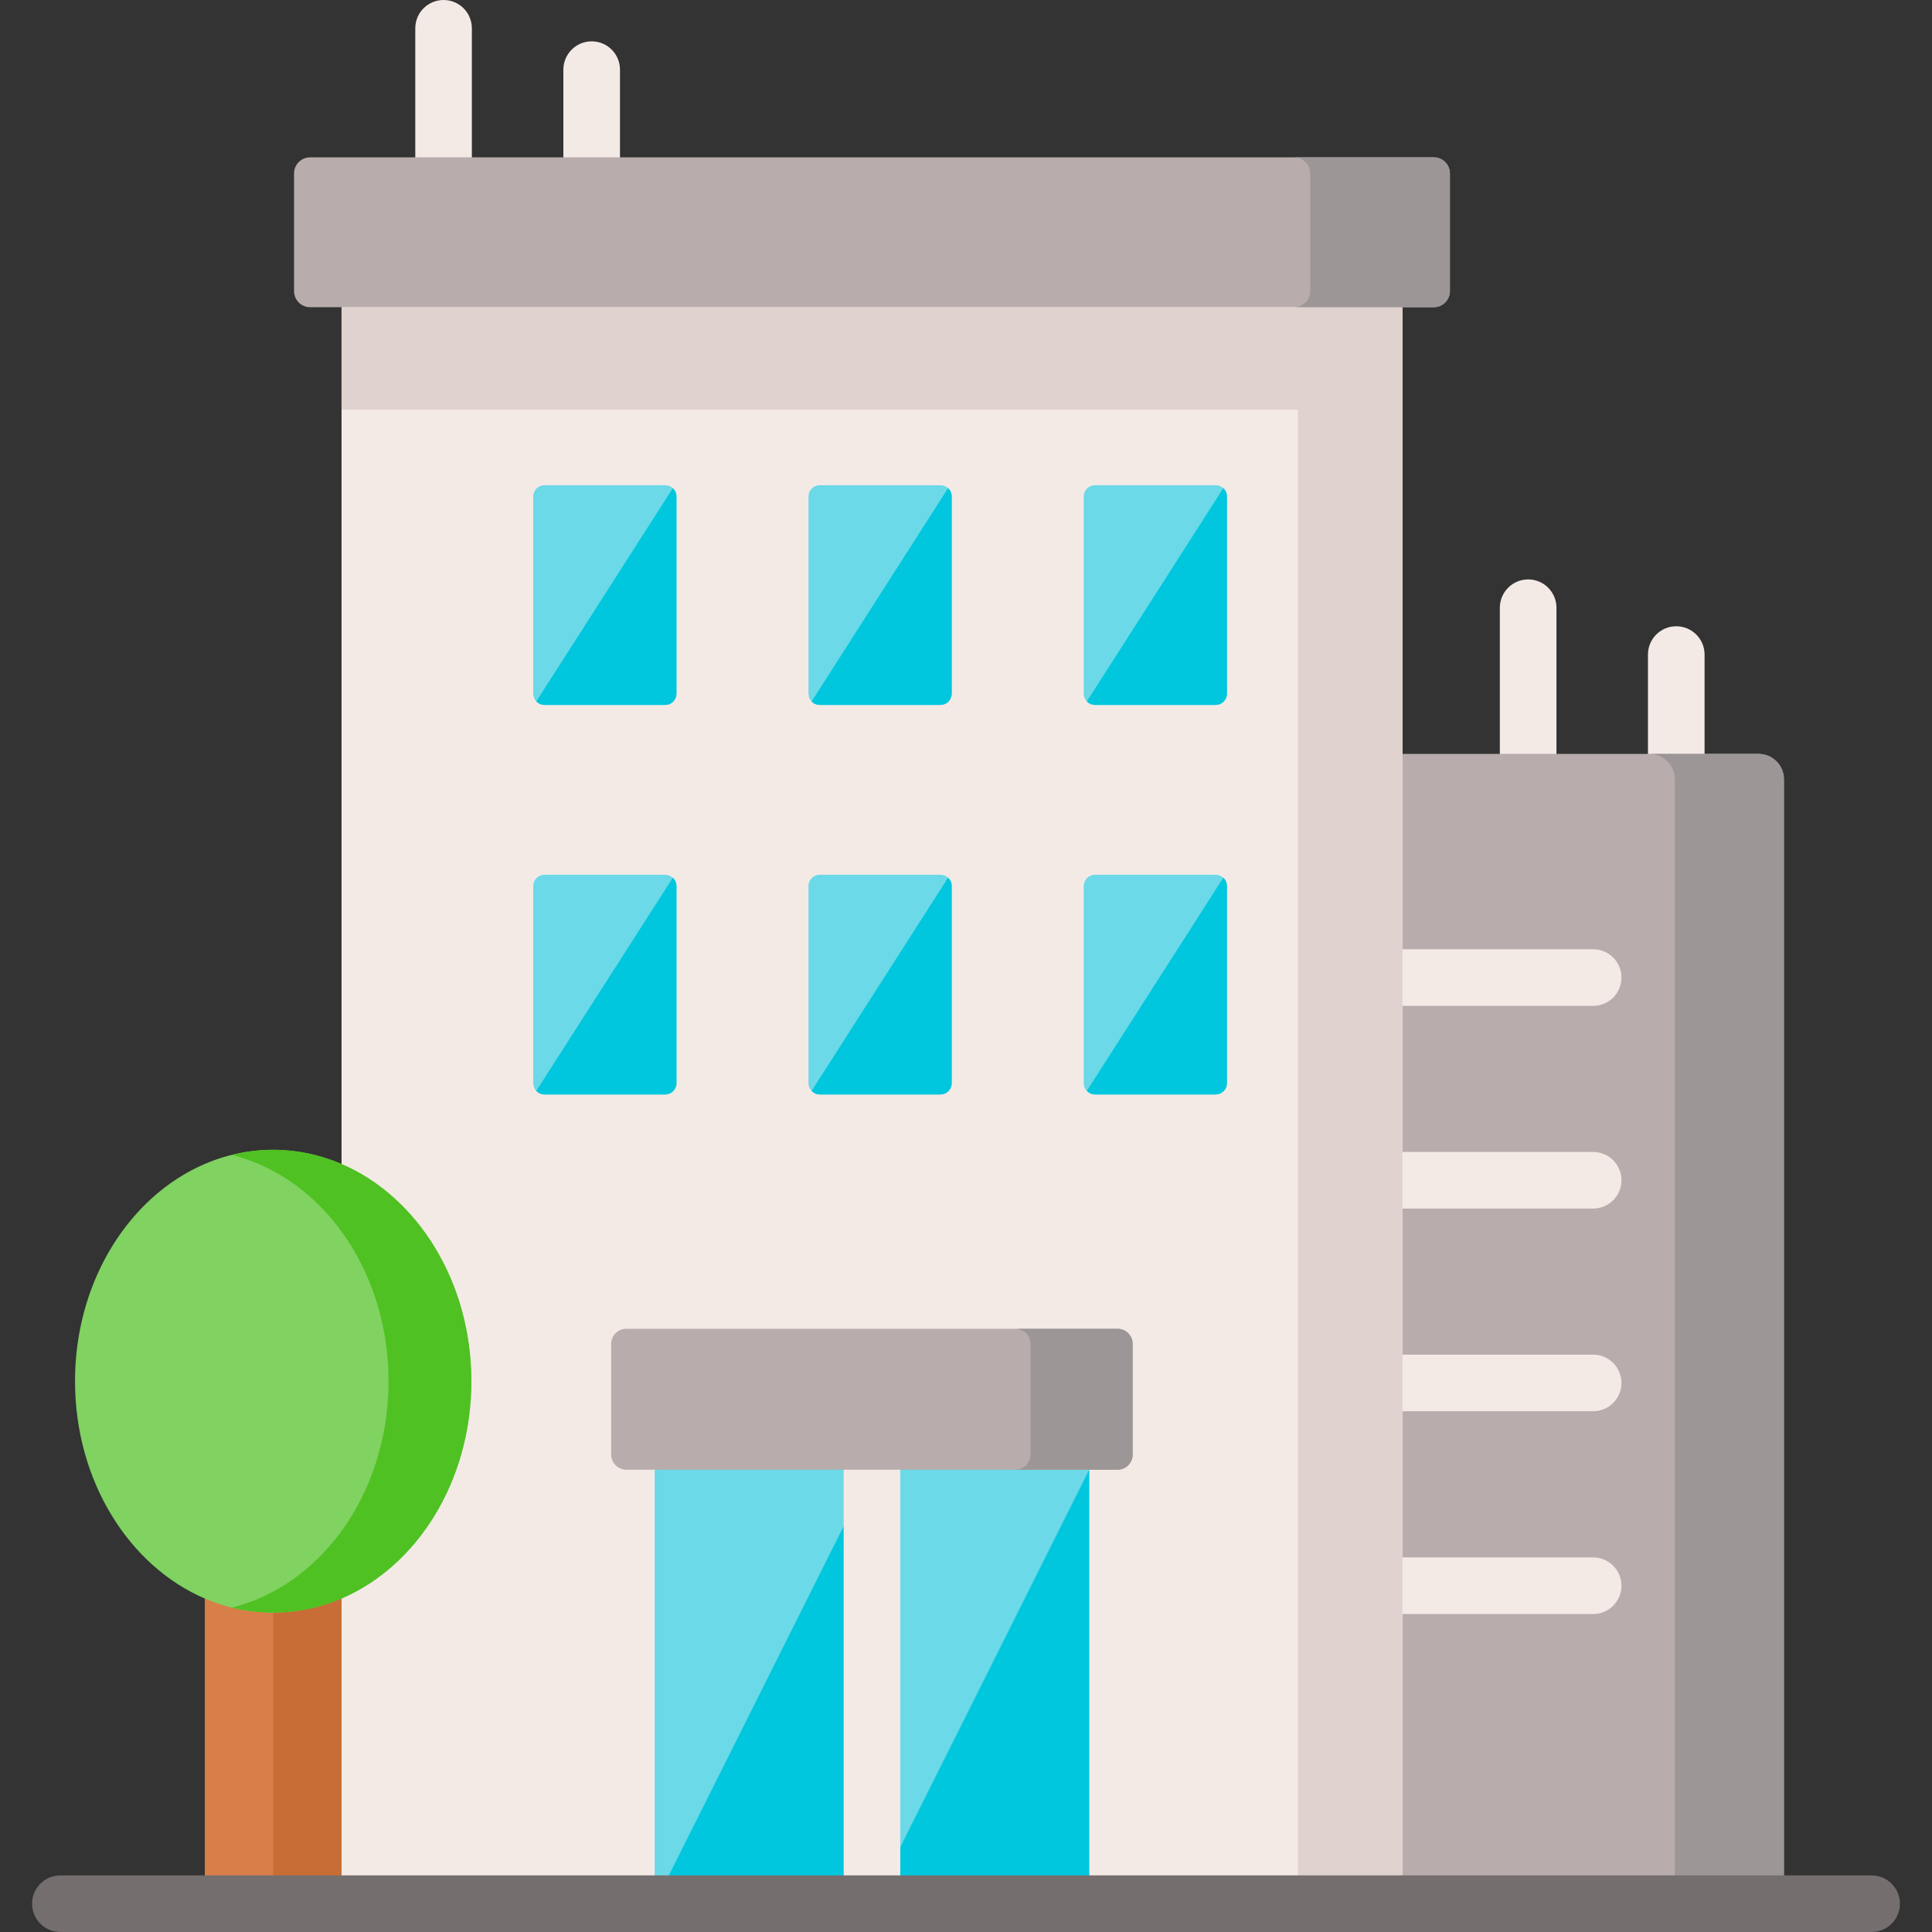 <svg width="60" height="60" viewBox="0 0 60 60" fill="none" xmlns="http://www.w3.org/2000/svg">
<rect x="0" y="0" width="60" height="60" fill="#333333" stroke="none"/>
<g clip-path="url(#clip0_97_1940)">
<path d="M47.458 24.292C47.225 24.292 47.001 24.199 46.837 24.035C46.672 23.87 46.579 23.646 46.579 23.413V18.873C46.579 18.64 46.672 18.417 46.837 18.252C47.001 18.087 47.225 17.994 47.458 17.994C47.691 17.994 47.915 18.087 48.08 18.252C48.244 18.417 48.337 18.64 48.337 18.873V23.413C48.337 23.646 48.244 23.87 48.08 24.035C47.915 24.199 47.691 24.292 47.458 24.292ZM13.775 5.766C13.542 5.766 13.319 5.673 13.154 5.508C12.989 5.344 12.897 5.12 12.897 4.887V0.879C12.897 0.646 12.989 0.422 13.154 0.257C13.319 0.093 13.542 0 13.775 0C14.009 0 14.232 0.093 14.397 0.257C14.562 0.422 14.654 0.646 14.654 0.879V4.887C14.654 5.12 14.562 5.344 14.397 5.508C14.232 5.673 14.009 5.766 13.775 5.766ZM18.375 5.766C18.142 5.766 17.919 5.673 17.754 5.508C17.589 5.344 17.496 5.12 17.496 4.887V2.163C17.496 1.929 17.589 1.706 17.754 1.541C17.919 1.376 18.142 1.284 18.375 1.284C18.608 1.284 18.832 1.376 18.997 1.541C19.162 1.706 19.254 1.929 19.254 2.163V4.887C19.254 5.12 19.162 5.344 18.997 5.508C18.832 5.673 18.608 5.766 18.375 5.766ZM52.058 24.292C51.825 24.292 51.601 24.199 51.436 24.035C51.271 23.87 51.179 23.646 51.179 23.413V20.328C51.179 20.095 51.271 19.871 51.436 19.706C51.601 19.541 51.825 19.449 52.058 19.449C52.291 19.449 52.514 19.541 52.679 19.706C52.844 19.871 52.937 20.095 52.937 20.328V23.413C52.937 23.646 52.844 23.87 52.679 24.035C52.514 24.199 52.291 24.292 52.058 24.292Z" fill="#F3EAE6"/>
<path fill-rule="evenodd" clip-rule="evenodd" d="M55.401 59.121V24.198C55.401 23.767 55.046 23.413 54.615 23.413H43.554L40.528 41.632L43.554 59.121H55.401Z" fill="#B8ACAC"/>
<path d="M49.477 31.238H43.554C43.321 31.238 43.097 31.146 42.932 30.981C42.767 30.816 42.675 30.592 42.675 30.359C42.675 30.126 42.767 29.903 42.932 29.738C43.097 29.573 43.321 29.48 43.554 29.48H49.477C49.71 29.48 49.934 29.573 50.099 29.738C50.263 29.903 50.356 30.126 50.356 30.359C50.356 30.592 50.263 30.816 50.099 30.981C49.934 31.146 49.71 31.238 49.477 31.238ZM49.477 37.533H43.554C43.321 37.533 43.097 37.44 42.932 37.275C42.767 37.111 42.675 36.887 42.675 36.654C42.675 36.421 42.767 36.197 42.932 36.032C43.097 35.868 43.321 35.775 43.554 35.775H49.477C49.71 35.775 49.934 35.868 50.099 36.032C50.263 36.197 50.356 36.421 50.356 36.654C50.356 36.887 50.263 37.111 50.099 37.275C49.934 37.44 49.71 37.533 49.477 37.533ZM49.477 43.827H43.554C43.321 43.827 43.097 43.735 42.932 43.57C42.767 43.405 42.675 43.182 42.675 42.949C42.675 42.715 42.767 42.492 42.932 42.327C43.097 42.162 43.321 42.07 43.554 42.07H49.477C49.71 42.07 49.934 42.162 50.099 42.327C50.263 42.492 50.356 42.715 50.356 42.949C50.356 43.182 50.263 43.405 50.099 43.57C49.934 43.735 49.71 43.827 49.477 43.827ZM49.477 50.125H43.554C43.321 50.125 43.097 50.033 42.932 49.868C42.767 49.703 42.675 49.48 42.675 49.246C42.675 49.013 42.767 48.79 42.932 48.625C43.097 48.46 43.321 48.367 43.554 48.367H49.477C49.71 48.367 49.934 48.46 50.099 48.625C50.263 48.79 50.356 49.013 50.356 49.246C50.356 49.48 50.263 49.703 50.099 49.868C49.934 50.033 49.71 50.125 49.477 50.125Z" fill="#F3EAE6"/>
<path fill-rule="evenodd" clip-rule="evenodd" d="M52.014 24.198V59.121H55.401V24.198C55.401 23.767 55.046 23.413 54.615 23.413H51.229C51.66 23.413 52.014 23.767 52.014 24.198Z" fill="#9D9696"/>
<path fill-rule="evenodd" clip-rule="evenodd" d="M43.554 59.121V9.54L25.977 7.214L10.607 9.54V49.644L7.819 54.685L10.607 59.121L43.554 59.121Z" fill="#F3EAE6"/>
<path fill-rule="evenodd" clip-rule="evenodd" d="M27.08 59.121V45.643L23.39 43.828L20.331 45.643V59.121H27.08ZM33.826 59.121V45.643L30.627 43.828L27.08 45.643V59.121H33.826Z" fill="#6BD9E7"/>
<path fill-rule="evenodd" clip-rule="evenodd" d="M10.607 9.54H44.53C44.662 9.54 44.788 9.487 44.881 9.394C44.975 9.301 45.027 9.174 45.028 9.042V5.385C45.027 5.253 44.975 5.127 44.881 5.033C44.788 4.94 44.662 4.887 44.53 4.887H9.627C9.356 4.887 9.132 5.111 9.132 5.385V9.042C9.132 9.316 9.356 9.54 9.627 9.54H10.607V9.54Z" fill="#B8ACAC"/>
<path fill-rule="evenodd" clip-rule="evenodd" d="M16.908 21.892H20.662C20.754 21.891 20.842 21.855 20.907 21.79C20.972 21.724 21.009 21.636 21.009 21.544V15.417C21.009 15.325 20.972 15.237 20.907 15.171C20.842 15.106 20.754 15.07 20.662 15.069H16.908C16.862 15.069 16.817 15.078 16.775 15.096C16.733 15.113 16.694 15.139 16.662 15.171C16.63 15.203 16.604 15.242 16.587 15.284C16.569 15.326 16.56 15.371 16.56 15.417V21.544C16.56 21.59 16.569 21.635 16.587 21.677C16.604 21.72 16.63 21.758 16.662 21.79C16.694 21.823 16.733 21.848 16.775 21.866C16.817 21.883 16.862 21.892 16.908 21.892ZM29.209 21.892C29.302 21.891 29.39 21.855 29.455 21.79C29.52 21.724 29.557 21.636 29.557 21.544V15.417C29.557 15.325 29.52 15.237 29.455 15.171C29.39 15.106 29.302 15.07 29.209 15.069H25.456C25.363 15.07 25.275 15.106 25.21 15.171C25.145 15.237 25.108 15.325 25.108 15.417V21.544C25.108 21.636 25.145 21.724 25.21 21.79C25.275 21.855 25.363 21.891 25.456 21.892H29.209ZM34.003 21.892H37.757C37.849 21.891 37.937 21.855 38.002 21.79C38.067 21.724 38.104 21.636 38.105 21.544V15.417C38.104 15.325 38.067 15.237 38.002 15.171C37.937 15.106 37.849 15.07 37.757 15.069H34.003C33.911 15.07 33.823 15.106 33.758 15.171C33.693 15.237 33.656 15.325 33.655 15.417V21.544C33.656 21.636 33.693 21.724 33.758 21.79C33.823 21.855 33.911 21.891 34.003 21.892ZM34.003 33.99H37.757C37.849 33.989 37.937 33.952 38.002 33.887C38.067 33.822 38.104 33.734 38.105 33.642V27.515C38.104 27.422 38.067 27.334 38.002 27.269C37.937 27.204 37.849 27.167 37.757 27.167H34.003C33.911 27.167 33.823 27.204 33.758 27.269C33.693 27.334 33.656 27.422 33.655 27.515V33.642C33.656 33.734 33.693 33.822 33.758 33.887C33.823 33.952 33.911 33.989 34.003 33.99ZM25.455 33.99H29.209C29.301 33.989 29.39 33.952 29.455 33.887C29.52 33.822 29.556 33.734 29.557 33.642V27.515C29.556 27.422 29.52 27.334 29.455 27.269C29.39 27.204 29.301 27.167 29.209 27.167H25.455C25.363 27.167 25.275 27.204 25.21 27.269C25.145 27.334 25.108 27.422 25.108 27.515V33.642C25.108 33.734 25.145 33.822 25.21 33.887C25.275 33.952 25.363 33.989 25.455 33.99ZM21.009 33.642V27.515C21.009 27.423 20.972 27.334 20.907 27.269C20.842 27.204 20.754 27.168 20.662 27.167H16.908C16.862 27.167 16.817 27.176 16.775 27.193C16.733 27.211 16.694 27.236 16.662 27.269C16.63 27.301 16.604 27.339 16.587 27.382C16.569 27.424 16.56 27.469 16.56 27.515V33.642C16.56 33.688 16.569 33.733 16.587 33.775C16.604 33.817 16.63 33.856 16.662 33.888C16.694 33.92 16.733 33.946 16.775 33.963C16.817 33.981 16.862 33.99 16.908 33.99H20.662C20.754 33.989 20.842 33.952 20.907 33.887C20.972 33.822 21.009 33.734 21.009 33.642Z" fill="#6BD9E7"/>
<path fill-rule="evenodd" clip-rule="evenodd" d="M10.607 12.723H40.308V59.121H43.554V9.54H10.607V12.723Z" fill="#E0D2CE"/>
<path fill-rule="evenodd" clip-rule="evenodd" d="M40.692 5.385V9.042C40.692 9.316 40.468 9.54 40.197 9.54H44.53C44.662 9.54 44.788 9.487 44.881 9.394C44.975 9.3 45.027 9.174 45.028 9.042V5.385C45.027 5.253 44.975 5.127 44.881 5.033C44.788 4.94 44.662 4.887 44.53 4.887H40.197C40.468 4.887 40.692 5.111 40.692 5.385Z" fill="#9D9696"/>
<path fill-rule="evenodd" clip-rule="evenodd" d="M37.991 15.159L33.752 21.785C33.816 21.852 33.906 21.892 34.003 21.892H37.757C37.849 21.892 37.937 21.855 38.002 21.79C38.067 21.724 38.104 21.636 38.105 21.544V15.417C38.105 15.317 38.061 15.223 37.991 15.159ZM29.443 15.159L25.205 21.785C25.268 21.852 25.355 21.892 25.455 21.892H29.209C29.301 21.892 29.39 21.855 29.455 21.79C29.52 21.724 29.556 21.636 29.557 21.544V15.417C29.557 15.317 29.514 15.223 29.443 15.159ZM20.896 15.159L16.654 21.785C16.687 21.819 16.726 21.846 16.77 21.865C16.813 21.883 16.86 21.892 16.908 21.892H20.662C20.754 21.892 20.842 21.855 20.907 21.79C20.972 21.724 21.009 21.636 21.009 21.544V15.417C21.009 15.317 20.963 15.223 20.896 15.159ZM20.896 27.257L16.654 33.879C16.686 33.914 16.726 33.942 16.769 33.961C16.813 33.98 16.86 33.989 16.908 33.99H20.662C20.754 33.989 20.842 33.952 20.907 33.887C20.972 33.822 21.009 33.734 21.009 33.642V27.515C21.009 27.411 20.963 27.321 20.896 27.257ZM29.443 27.257L25.205 33.879C25.268 33.946 25.355 33.99 25.455 33.99H29.209C29.301 33.989 29.39 33.952 29.455 33.887C29.52 33.822 29.556 33.734 29.557 33.642V27.515C29.557 27.411 29.514 27.321 29.443 27.257ZM37.991 27.257L33.752 33.879C33.785 33.914 33.823 33.941 33.866 33.96C33.91 33.979 33.956 33.989 34.003 33.99H37.757C37.849 33.989 37.937 33.952 38.002 33.887C38.067 33.822 38.104 33.734 38.105 33.642V27.515C38.105 27.411 38.061 27.321 37.991 27.257ZM27.08 45.643L20.331 59.121H27.08V45.643Z" fill="#00C7DD"/>
<path fill-rule="evenodd" clip-rule="evenodd" d="M33.826 45.643L27.08 59.121H33.826V45.643Z" fill="#00C7DD"/>
<path fill-rule="evenodd" clip-rule="evenodd" d="M10.607 59.121V49.644L8.484 48.314L6.361 49.644V59.121H10.607Z" fill="#D87E49"/>
<path fill-rule="evenodd" clip-rule="evenodd" d="M10.607 49.644C12.96 48.635 14.638 45.994 14.638 42.895C14.638 39.8 12.96 37.159 10.607 36.149C9.945 35.865 9.229 35.708 8.484 35.708C5.084 35.708 2.33 38.927 2.33 42.895C2.33 45.994 4.008 48.635 6.361 49.644C7.023 49.928 7.738 50.082 8.484 50.082C9.229 50.082 9.945 49.928 10.607 49.644Z" fill="#80D261"/>
<path fill-rule="evenodd" clip-rule="evenodd" d="M8.484 50.082V59.121H10.607V49.644C9.936 49.933 9.214 50.082 8.484 50.082Z" fill="#C86D35"/>
<path fill-rule="evenodd" clip-rule="evenodd" d="M10.607 38.245C11.519 39.499 12.067 41.123 12.067 42.895C12.067 44.67 11.519 46.295 10.607 47.548C10.242 48.05 9.818 48.491 9.35 48.859C8.948 49.178 8.507 49.442 8.036 49.644C7.764 49.761 7.483 49.856 7.197 49.928C7.618 50.03 8.05 50.082 8.484 50.082C9.214 50.082 9.936 49.933 10.606 49.644C12.96 48.635 14.638 45.994 14.638 42.895C14.638 39.8 12.96 37.159 10.606 36.149C9.945 35.865 9.229 35.708 8.484 35.708C8.042 35.708 7.611 35.765 7.2 35.865C7.485 35.938 7.765 36.033 8.036 36.149C9.042 36.58 9.925 37.309 10.607 38.245Z" fill="#4FC122"/>
<path d="M27.08 60C26.847 60 26.623 59.907 26.459 59.743C26.294 59.578 26.201 59.354 26.201 59.121V45.643C26.201 45.41 26.294 45.186 26.459 45.021C26.623 44.856 26.847 44.764 27.08 44.764C27.313 44.764 27.537 44.856 27.701 45.021C27.866 45.186 27.959 45.41 27.959 45.643V59.121C27.959 59.354 27.866 59.578 27.701 59.743C27.537 59.907 27.313 60 27.08 60Z" fill="#F3EAE6"/>
<path fill-rule="evenodd" clip-rule="evenodd" d="M20.331 45.643H34.712C34.966 45.643 35.176 45.432 35.176 45.175V41.735C35.176 41.477 34.966 41.267 34.712 41.267H19.448C19.324 41.267 19.206 41.317 19.118 41.404C19.03 41.492 18.981 41.611 18.98 41.735V45.175C18.981 45.299 19.03 45.417 19.118 45.505C19.206 45.593 19.324 45.642 19.448 45.643H20.331Z" fill="#B8ACAC"/>
<path fill-rule="evenodd" clip-rule="evenodd" d="M32.004 41.735V45.175C32.004 45.299 31.954 45.418 31.866 45.505C31.779 45.593 31.66 45.642 31.536 45.643H34.712C34.966 45.643 35.176 45.432 35.176 45.175V41.735C35.176 41.478 34.966 41.267 34.712 41.267H31.536C31.66 41.267 31.779 41.317 31.867 41.404C31.954 41.492 32.004 41.611 32.004 41.735Z" fill="#9D9696"/>
<path d="M58.125 60H1.875C1.642 60 1.418 59.907 1.254 59.743C1.089 59.578 0.996 59.354 0.996 59.121C0.996 58.888 1.089 58.664 1.254 58.5C1.418 58.335 1.642 58.242 1.875 58.242H58.125C58.358 58.242 58.582 58.335 58.746 58.5C58.911 58.664 59.004 58.888 59.004 59.121C59.004 59.354 58.911 59.578 58.746 59.743C58.582 59.907 58.358 60 58.125 60Z" fill="#746E6E"/>
</g>
<defs>
<clipPath id="clip0_97_1940">
<rect width="60" height="60" fill="white"/>
</clipPath>
</defs>
</svg>
